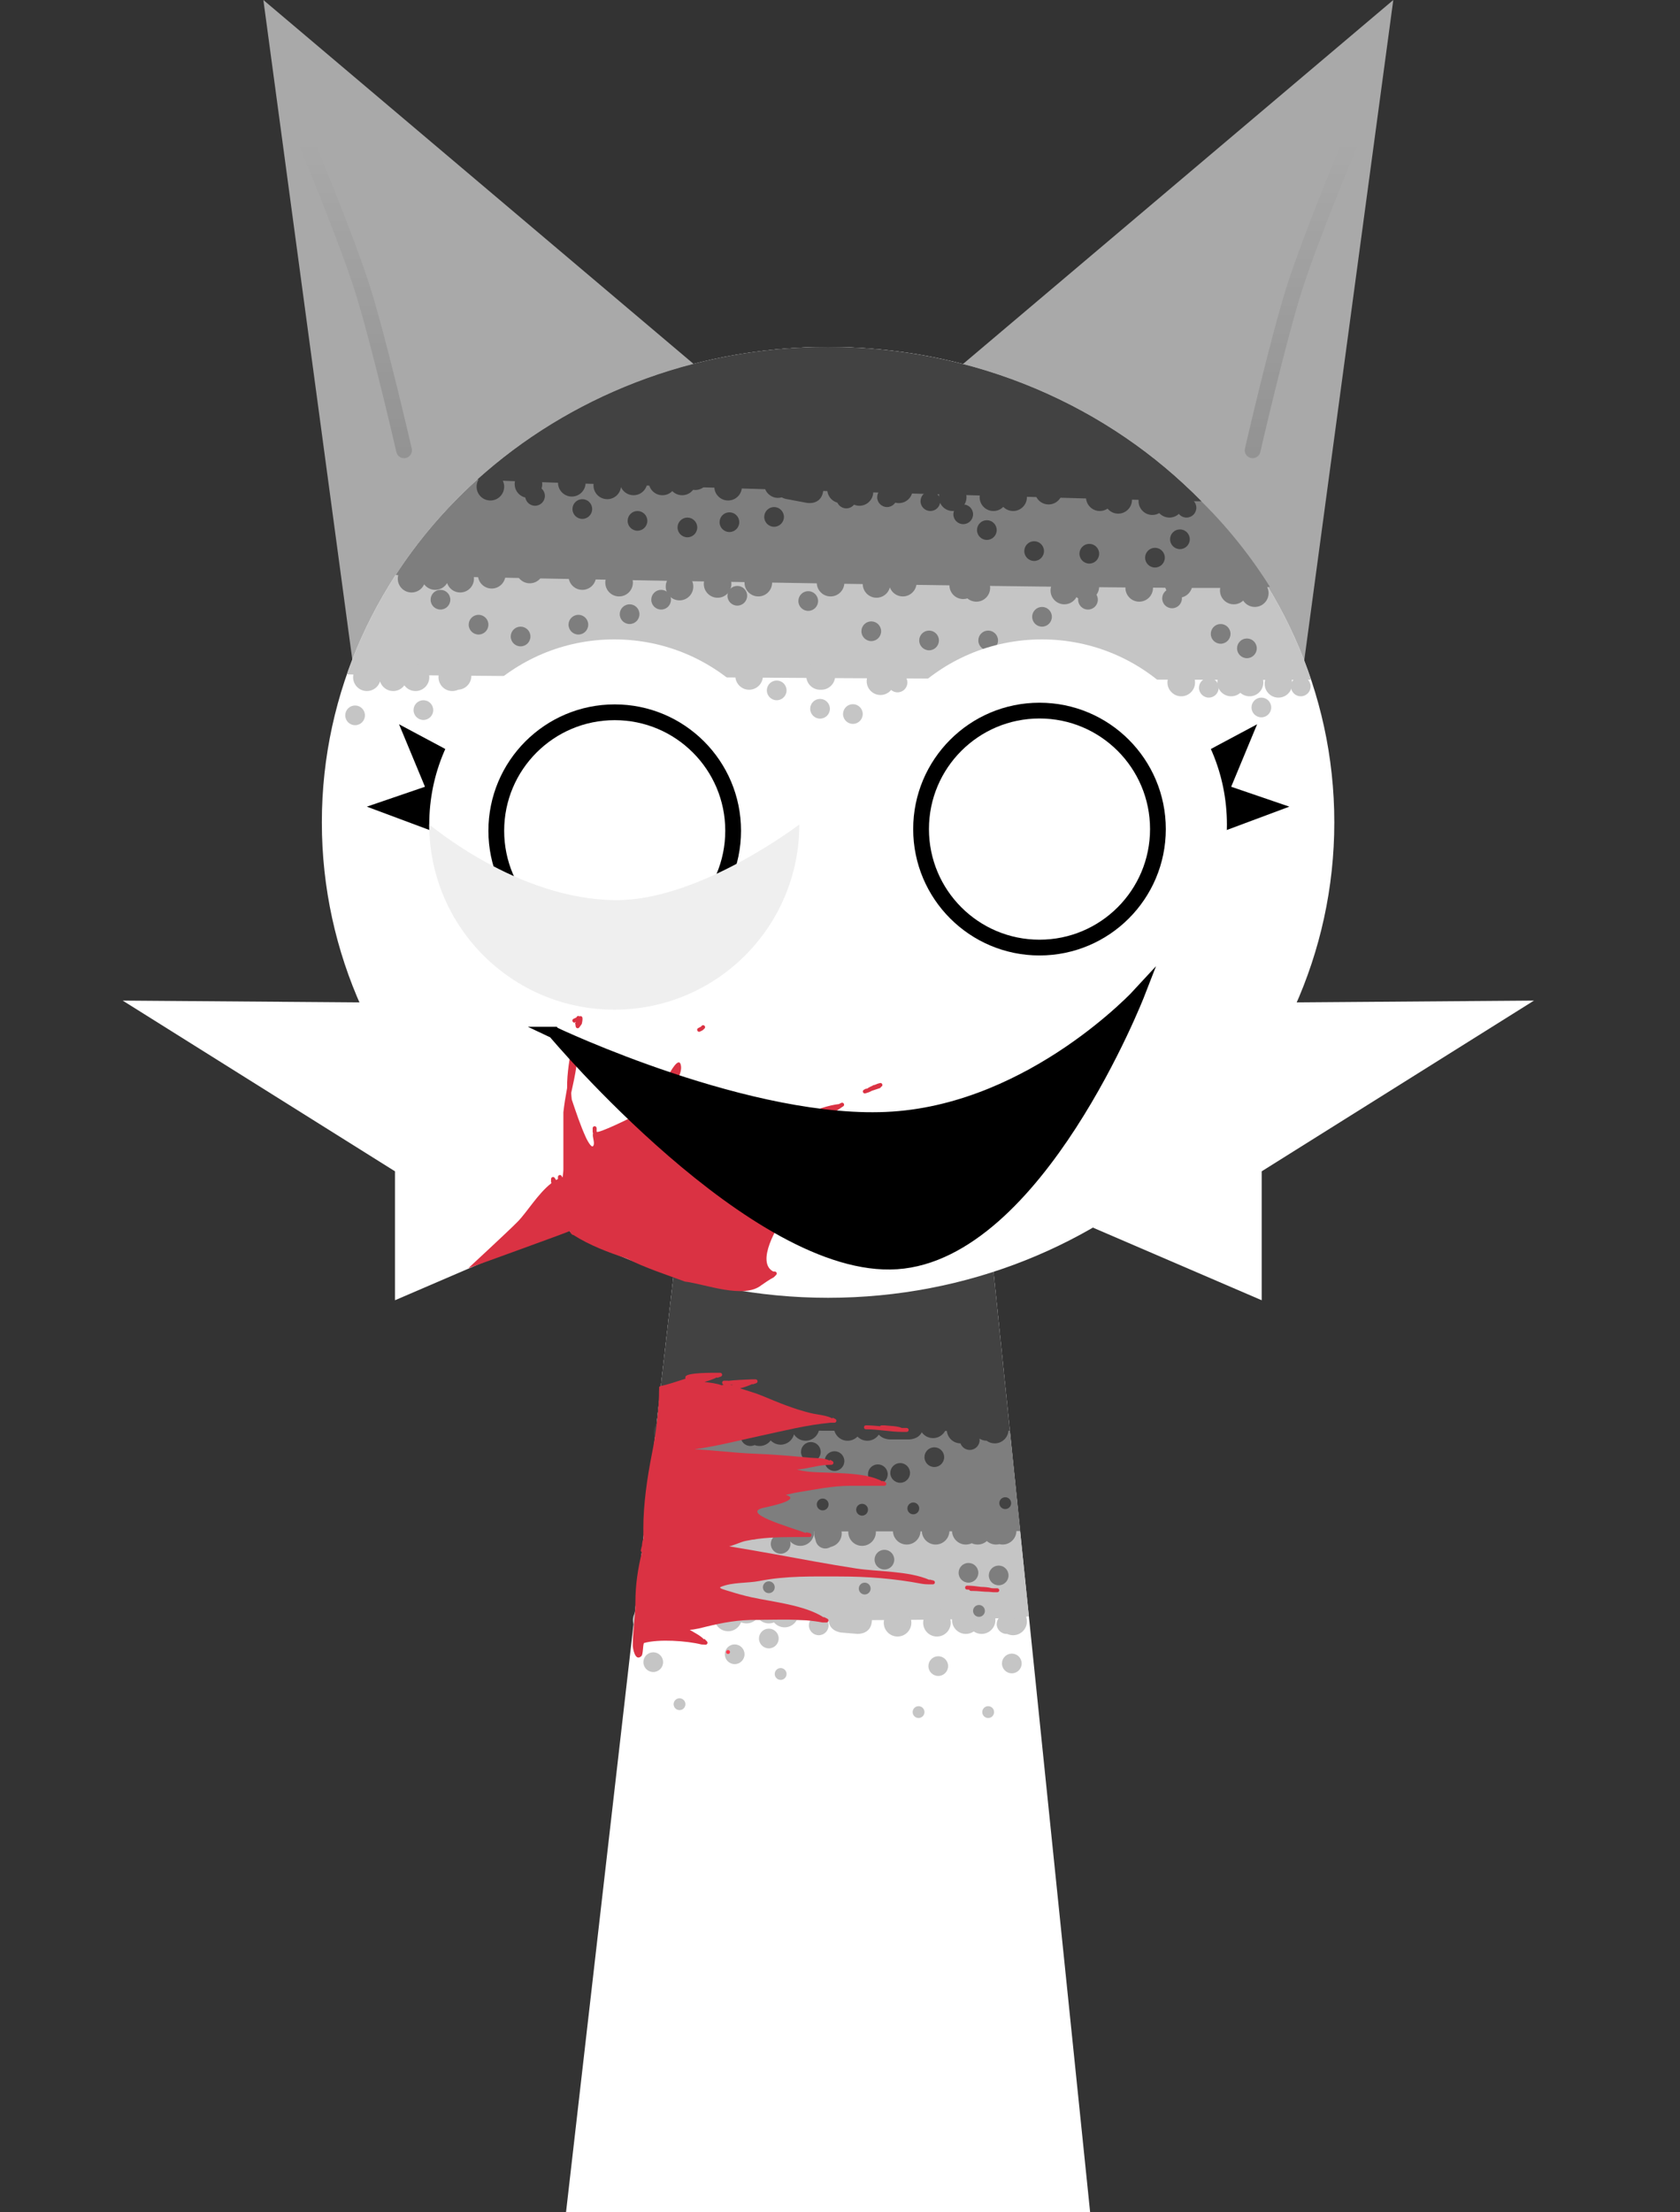 <svg version="1.1" xmlns="http://www.w3.org/2000/svg" xmlns:xlink="http://www.w3.org/1999/xlink" width="213.182" height="280.55" viewBox="0,0,213.182,280.55"><rect x="0" y="0" width="213.182" height="280.55" fill="#333333" stroke="none"/><defs><linearGradient x1="379.693" y1="56.475" x2="379.693" y2="95.633" gradientUnits="userSpaceOnUse" id="color-1"><stop offset="0" stop-color="#000000" stop-opacity="0"/><stop offset="1" stop-color="#000000" stop-opacity="0.129"/></linearGradient><linearGradient x1="259.577" y1="56.475" x2="259.577" y2="95.633" gradientUnits="userSpaceOnUse" id="color-2"><stop offset="0" stop-color="#000000" stop-opacity="0"/><stop offset="1" stop-color="#000000" stop-opacity="0.129"/></linearGradient></defs><g transform="translate(-214.524,-38.522)"><g stroke-miterlimit="10"><g stroke-linecap="butt"><g><path d="M286.352,319.072l15.143,-131.842l37.783,-0.158l13.574,132z" fill="#ffffff" stroke="#000000" stroke-width="0"/><path d="M295.038,243.45c2.312,-20.126 6.457,-56.22 6.457,-56.22l37.783,-0.158c0,0 3.726,36.236 5.801,56.413c0.068,0.661 -50.134,0.768 -50.042,-0.036z" fill="#c5c5c5" stroke="#000000" stroke-width="0"/><path d="M296.284,232.596c2.015,-17.54 5.211,-45.366 5.211,-45.366l37.783,-0.158c0,0 4.663,45.114 4.717,45.637c0.003,0.033 -47.738,0.123 -47.711,-0.113z" fill="#7e7e7e" stroke="#000000" stroke-width="0"/><path d="M297.748,219.854c1.588,-13.823 3.747,-32.623 3.747,-32.623l37.783,-0.158c0,0 1.953,18.988 3.384,32.906c0.007,0.069 -44.927,-0.012 -44.914,-0.124z" fill="#424242" stroke="#000000" stroke-width="0"/><path d="M297.5,220.167c0,-0.967 0.783,-1.75 1.75,-1.75c0.967,0 1.75,0.783 1.75,1.75c0,0.967 -0.783,1.75 -1.75,1.75c-0.967,0 -1.75,-0.783 -1.75,-1.75z" fill="#424242" stroke="none" stroke-width="0.5"/><path d="M306.917,217.75c0.967,0 1.75,0.783 1.75,1.75c0,0.967 -0.783,1.75 -1.75,1.75c-0.302,0 -0.586,-0.076 -0.833,-0.211c-0.248,0.134 -0.532,0.211 -0.833,0.211c-0.967,0 -1.75,-0.783 -1.75,-1.75c0,-0.967 0.783,-1.75 1.75,-1.75c0.302,0 0.586,0.076 0.833,0.211c0.248,-0.134 0.532,-0.211 0.833,-0.211z" fill="#424242" stroke="none" stroke-width="0.5"/><path d="M308.5,220.667c0,-0.531 0.331,-0.984 0.798,-1.166c0.262,-0.636 0.888,-1.084 1.619,-1.084c0.415,0 0.797,0.145 1.097,0.386c0.209,-0.219 0.497,-0.361 0.818,-0.383c0.228,-0.109 0.483,-0.17 0.752,-0.17c0.619,0 1.162,0.321 1.474,0.806c0.197,-0.751 0.88,-1.306 1.693,-1.306c0.967,0 1.75,0.783 1.75,1.75c0,0.967 -0.783,1.75 -1.75,1.75c-0.619,0 -1.162,-0.321 -1.474,-0.806c-0.197,0.751 -0.88,1.306 -1.693,1.306c-0.496,0 -0.944,-0.207 -1.263,-0.538c-0.319,0.428 -0.829,0.705 -1.404,0.705c-0.224,0 -0.438,-0.042 -0.635,-0.119c-0.161,0.076 -0.342,0.119 -0.532,0.119c-0.69,0 -1.25,-0.56 -1.25,-1.25z" fill="#424242" stroke="none" stroke-width="0.5"/><path d="M332.917,217.417c0.967,0 1.75,0.783 1.75,1.75c0,0.967 -0.783,1.75 -1.75,1.75c-0.589,0 -1.111,-0.291 -1.428,-0.738c-0.445,0.905 -1.572,0.905 -1.572,0.905h-2.5c0,0 -0.866,0 -1.379,-0.609c-0.314,0.468 -0.848,0.776 -1.454,0.776c-0.49,0 -0.932,-0.201 -1.25,-0.525c-0.318,0.324 -0.76,0.525 -1.25,0.525c-0.967,0 -1.75,-0.783 -1.75,-1.75c0,-0.967 0.783,-1.75 1.75,-1.75c0.49,0 0.932,0.201 1.25,0.525c0.318,-0.324 0.76,-0.525 1.25,-0.525c0.532,0 1.009,0.238 1.33,0.613c0.482,-0.78 1.503,-0.78 1.503,-0.78h2.5c0,0 0.978,0 1.471,0.731c0.299,-0.535 0.872,-0.897 1.529,-0.897z" fill="#424242" stroke="none" stroke-width="0.5"/><path d="M338.833,221.167c0,0.69 -0.56,1.25 -1.25,1.25c-0.544,0 -1.007,-0.348 -1.179,-0.833c-0.961,-0.007 -1.738,-0.788 -1.738,-1.75c0,-0.967 0.783,-1.75 1.75,-1.75c0.728,0 1.353,0.445 1.616,1.078c0.158,-0.804 0.867,-1.411 1.717,-1.411c0.384,0 0.739,0.124 1.028,0.334c0.954,0.015 1.722,0.793 1.722,1.75c0,0.967 -0.783,1.75 -1.75,1.75c-0.384,0 -0.739,-0.124 -1.028,-0.334c-0.331,-0.005 -0.64,-0.102 -0.902,-0.267c0.009,0.06 0.013,0.122 0.013,0.184z" fill="#424242" stroke="none" stroke-width="0.5"/><path d="M296.667,232.833c0,-0.967 0.783,-1.75 1.75,-1.75c0.967,0 1.75,0.783 1.75,1.75c0,0.967 -0.783,1.75 -1.75,1.75c-0.967,0 -1.75,-0.783 -1.75,-1.75z" fill="#7e7e7e" stroke="none" stroke-width="0.5"/><path d="M300.667,232.167c0,-0.967 0.783,-1.75 1.75,-1.75c0.967,0 1.75,0.783 1.75,1.75c0,0.967 -0.783,1.75 -1.75,1.75c-0.967,0 -1.75,-0.783 -1.75,-1.75z" fill="#7e7e7e" stroke="none" stroke-width="0.5"/><path d="M310.083,230.25c0.967,0 1.75,0.783 1.75,1.75c0,0.967 -0.783,1.75 -1.75,1.75c-0.603,0 -1.135,-0.305 -1.45,-0.77c-0.293,0.557 -0.877,0.937 -1.55,0.937c-0.967,0 -1.75,-0.783 -1.75,-1.75c0,-0.967 0.783,-1.75 1.75,-1.75c0.603,0 1.135,0.305 1.45,0.77c0.293,-0.557 0.877,-0.937 1.55,-0.937z" fill="#7e7e7e" stroke="none" stroke-width="0.5"/><path d="M314.333,232.833c0,-0.967 0.783,-1.75 1.75,-1.75c0.967,0 1.75,0.783 1.75,1.75c0,0.967 -0.783,1.75 -1.75,1.75c-0.967,0 -1.75,-0.783 -1.75,-1.75z" fill="#7e7e7e" stroke="none" stroke-width="0.5"/><path d="M322.167,232.833c0,-0.967 0.783,-1.75 1.75,-1.75c0.967,0 1.75,0.783 1.75,1.75c0,0.967 -0.783,1.75 -1.75,1.75c-0.967,0 -1.75,-0.783 -1.75,-1.75z" fill="#7e7e7e" stroke="none" stroke-width="0.5"/><path d="M327.833,232.667c0,-0.967 0.783,-1.75 1.75,-1.75c0.967,0 1.75,0.783 1.75,1.75c0,0.967 -0.783,1.75 -1.75,1.75c-0.967,0 -1.75,-0.783 -1.75,-1.75z" fill="#7e7e7e" stroke="none" stroke-width="0.5"/><path d="M331.5,232.667c0,-0.967 0.783,-1.75 1.75,-1.75c0.967,0 1.75,0.783 1.75,1.75c0,0.967 -0.783,1.75 -1.75,1.75c-0.967,0 -1.75,-0.783 -1.75,-1.75z" fill="#7e7e7e" stroke="none" stroke-width="0.5"/><path d="M341.75,230.917c0.967,0 1.75,0.783 1.75,1.75c0,0.967 -0.783,1.75 -1.75,1.75c-0.144,0 -0.283,-0.017 -0.417,-0.05c-0.134,0.033 -0.273,0.05 -0.417,0.05c-0.448,0 -0.857,-0.169 -1.167,-0.446c-0.31,0.277 -0.718,0.446 -1.167,0.446c-0.268,0 -0.523,-0.06 -0.75,-0.168c-0.227,0.108 -0.482,0.168 -0.75,0.168c-0.967,0 -1.75,-0.783 -1.75,-1.75c0,-0.967 0.783,-1.75 1.75,-1.75c0.268,0 0.523,0.06 0.75,0.168c0.227,-0.108 0.482,-0.168 0.75,-0.168c0.448,0 0.857,0.169 1.167,0.446c0.31,-0.277 0.718,-0.446 1.167,-0.446c0.144,0 0.283,0.017 0.417,0.05c0.134,-0.033 0.273,-0.05 0.417,-0.05z" fill="#7e7e7e" stroke="none" stroke-width="0.5"/><path d="M317.833,233c0,-0.967 0.783,-1.75 1.75,-1.75c0.967,0 1.75,0.783 1.75,1.75c0,0.967 -0.783,1.75 -1.75,1.75c-0.967,0 -1.75,-0.783 -1.75,-1.75z" fill="#7e7e7e" stroke="none" stroke-width="0.5"/><path d="M294.833,244c0,-0.967 0.783,-1.75 1.75,-1.75c0.967,0 1.75,0.783 1.75,1.75c0,0.967 -0.783,1.75 -1.75,1.75c-0.967,0 -1.75,-0.783 -1.75,-1.75z" fill="#c5c5c5" stroke="none" stroke-width="0.5"/><path d="M341.333,244.167c0,-0.967 0.783,-1.75 1.75,-1.75c0.967,0 1.75,0.783 1.75,1.75c0,0.967 -0.783,1.75 -1.75,1.75c-0.967,0 -1.75,-0.783 -1.75,-1.75z" fill="#c5c5c5" stroke="none" stroke-width="0.5"/><path d="M335.333,244c0,-0.967 0.783,-1.75 1.75,-1.75c0.372,0 0.717,0.116 1,0.314c0.283,-0.198 0.628,-0.314 1,-0.314c0.967,0 1.75,0.783 1.75,1.75c0,0.967 -0.783,1.75 -1.75,1.75c-0.372,0 -0.717,-0.116 -1,-0.314c-0.283,0.198 -0.628,0.314 -1,0.314c-0.967,0 -1.75,-0.783 -1.75,-1.75z" fill="#c5c5c5" stroke="none" stroke-width="0.5"/><path d="M331.667,244.333c0,-0.967 0.783,-1.75 1.75,-1.75c0.967,0 1.75,0.783 1.75,1.75c0,0.967 -0.783,1.75 -1.75,1.75c-0.967,0 -1.75,-0.783 -1.75,-1.75z" fill="#c5c5c5" stroke="none" stroke-width="0.5"/><path d="M326.667,244.333c0,-0.967 0.783,-1.75 1.75,-1.75c0.967,0 1.75,0.783 1.75,1.75c0,0.967 -0.783,1.75 -1.75,1.75c-0.967,0 -1.75,-0.783 -1.75,-1.75z" fill="#c5c5c5" stroke="none" stroke-width="0.5"/><path d="M319.673,243.688c0.145,-1.744 1.889,-1.599 1.889,-1.599l2,0.167c0,0 1.744,0.145 1.599,1.889c-0.145,1.744 -1.889,1.599 -1.889,1.599l-2,-0.167c0,0 -1.744,-0.145 -1.599,-1.889z" fill="#c5c5c5" stroke="none" stroke-width="0.5"/><path d="M306.917,241.917c0.246,0 0.48,0.051 0.692,0.142c0.247,-0.667 0.889,-1.142 1.642,-1.142c0.583,0 1.099,0.285 1.417,0.722c0.318,-0.438 0.834,-0.722 1.417,-0.722c0.539,0 1.022,0.244 1.343,0.628c0.203,-0.082 0.425,-0.128 0.657,-0.128c0.967,0 1.75,0.783 1.75,1.75c0,0.967 -0.783,1.75 -1.75,1.75c-0.539,0 -1.022,-0.244 -1.343,-0.628c-0.203,0.082 -0.425,0.128 -0.657,0.128c-0.583,0 -1.099,-0.285 -1.417,-0.722c-0.318,0.438 -0.834,0.722 -1.417,0.722c-0.246,0 -0.48,-0.051 -0.692,-0.142c-0.247,0.667 -0.889,1.142 -1.642,1.142c-0.798,0 -1.472,-0.535 -1.682,-1.265c-0.308,0.269 -0.71,0.432 -1.151,0.432c-0.302,0 -0.586,-0.076 -0.833,-0.211c-0.248,0.134 -0.532,0.211 -0.833,0.211c-0.216,0 -0.422,-0.039 -0.613,-0.11c-0.292,0.561 -0.878,0.944 -1.554,0.944c-0.967,0 -1.75,-0.783 -1.75,-1.75c0,-0.967 0.783,-1.75 1.75,-1.75c0.216,0 0.422,0.039 0.613,0.11c0.292,-0.561 0.878,-0.944 1.554,-0.944c0.302,0 0.586,0.076 0.833,0.211c0.248,-0.134 0.532,-0.211 0.833,-0.211c0.798,0 1.472,0.535 1.682,1.265c0.308,-0.269 0.71,-0.432 1.151,-0.432z" fill="#c5c5c5" stroke="none" stroke-width="0.5"/><path d="M301.667,224.833c0,-0.69 0.56,-1.25 1.25,-1.25c0.69,0 1.25,0.56 1.25,1.25c0,0.69 -0.56,1.25 -1.25,1.25c-0.69,0 -1.25,-0.56 -1.25,-1.25z" fill="#424242" stroke="none" stroke-width="0.5"/><path d="M316.167,222.667c0,-0.69 0.56,-1.25 1.25,-1.25c0.69,0 1.25,0.56 1.25,1.25c0,0.69 -0.56,1.25 -1.25,1.25c-0.69,0 -1.25,-0.56 -1.25,-1.25z" fill="#424242" stroke="none" stroke-width="0.5"/><path d="M319.167,223.833c0,-0.69 0.56,-1.25 1.25,-1.25c0.69,0 1.25,0.56 1.25,1.25c0,0.69 -0.56,1.25 -1.25,1.25c-0.69,0 -1.25,-0.56 -1.25,-1.25z" fill="#424242" stroke="none" stroke-width="0.5"/><path d="M324.667,225.5c0,-0.69 0.56,-1.25 1.25,-1.25c0.69,0 1.25,0.56 1.25,1.25c0,0.69 -0.56,1.25 -1.25,1.25c-0.69,0 -1.25,-0.56 -1.25,-1.25z" fill="#424242" stroke="none" stroke-width="0.5"/><path d="M327.5,225.333c0,-0.69 0.56,-1.25 1.25,-1.25c0.69,0 1.25,0.56 1.25,1.25c0,0.69 -0.56,1.25 -1.25,1.25c-0.69,0 -1.25,-0.56 -1.25,-1.25z" fill="#424242" stroke="none" stroke-width="0.5"/><path d="M331.833,223.333c0,-0.69 0.56,-1.25 1.25,-1.25c0.69,0 1.25,0.56 1.25,1.25c0,0.69 -0.56,1.25 -1.25,1.25c-0.69,0 -1.25,-0.56 -1.25,-1.25z" fill="#424242" stroke="none" stroke-width="0.5"/><path d="M299.333,238.333c0,-0.69 0.56,-1.25 1.25,-1.25c0.69,0 1.25,0.56 1.25,1.25c0,0.69 -0.56,1.25 -1.25,1.25c-0.69,0 -1.25,-0.56 -1.25,-1.25z" fill="#7e7e7e" stroke="none" stroke-width="0.5"/><path d="M312.333,234.333c0,-0.69 0.56,-1.25 1.25,-1.25c0.69,0 1.25,0.56 1.25,1.25c0,0.69 -0.56,1.25 -1.25,1.25c-0.69,0 -1.25,-0.56 -1.25,-1.25z" fill="#7e7e7e" stroke="none" stroke-width="0.5"/><path d="M318,233.667c0,-0.69 0.56,-1.25 1.25,-1.25c0.69,0 1.25,0.56 1.25,1.25c0,0.69 -0.56,1.25 -1.25,1.25c-0.69,0 -1.25,-0.56 -1.25,-1.25z" fill="#7e7e7e" stroke="none" stroke-width="0.5"/><path d="M325.5,236.333c0,-0.69 0.56,-1.25 1.25,-1.25c0.69,0 1.25,0.56 1.25,1.25c0,0.69 -0.56,1.25 -1.25,1.25c-0.69,0 -1.25,-0.56 -1.25,-1.25z" fill="#7e7e7e" stroke="none" stroke-width="0.5"/><path d="M336.167,238c0,-0.69 0.56,-1.25 1.25,-1.25c0.69,0 1.25,0.56 1.25,1.25c0,0.69 -0.56,1.25 -1.25,1.25c-0.69,0 -1.25,-0.56 -1.25,-1.25z" fill="#7e7e7e" stroke="none" stroke-width="0.5"/><path d="M340,238.333c0,-0.69 0.56,-1.25 1.25,-1.25c0.69,0 1.25,0.56 1.25,1.25c0,0.69 -0.56,1.25 -1.25,1.25c-0.69,0 -1.25,-0.56 -1.25,-1.25z" fill="#7e7e7e" stroke="none" stroke-width="0.5"/><path d="M305.5,236.667c0,-0.69 0.56,-1.25 1.25,-1.25c0.69,0 1.25,0.56 1.25,1.25c0,0.69 -0.56,1.25 -1.25,1.25c-0.69,0 -1.25,-0.56 -1.25,-1.25z" fill="#7e7e7e" stroke="none" stroke-width="0.5"/><path d="M296.167,249.333c0,-0.69 0.56,-1.25 1.25,-1.25c0.69,0 1.25,0.56 1.25,1.25c0,0.69 -0.56,1.25 -1.25,1.25c-0.69,0 -1.25,-0.56 -1.25,-1.25z" fill="#c5c5c5" stroke="none" stroke-width="0.5"/><path d="M306.5,248.333c0,-0.69 0.56,-1.25 1.25,-1.25c0.69,0 1.25,0.56 1.25,1.25c0,0.69 -0.56,1.25 -1.25,1.25c-0.69,0 -1.25,-0.56 -1.25,-1.25z" fill="#c5c5c5" stroke="none" stroke-width="0.5"/><path d="M310.833,246.333c0,-0.69 0.56,-1.25 1.25,-1.25c0.69,0 1.25,0.56 1.25,1.25c0,0.69 -0.56,1.25 -1.25,1.25c-0.69,0 -1.25,-0.56 -1.25,-1.25z" fill="#c5c5c5" stroke="none" stroke-width="0.5"/><path d="M317.167,244.667c0,-0.69 0.56,-1.25 1.25,-1.25c0.69,0 1.25,0.56 1.25,1.25c0,0.69 -0.56,1.25 -1.25,1.25c-0.69,0 -1.25,-0.56 -1.25,-1.25z" fill="#c5c5c5" stroke="none" stroke-width="0.5"/><path d="M332.333,249.833c0,-0.69 0.56,-1.25 1.25,-1.25c0.69,0 1.25,0.56 1.25,1.25c0,0.69 -0.56,1.25 -1.25,1.25c-0.69,0 -1.25,-0.56 -1.25,-1.25z" fill="#c5c5c5" stroke="none" stroke-width="0.5"/><path d="M341.667,249.5c0,-0.69 0.56,-1.25 1.25,-1.25c0.69,0 1.25,0.56 1.25,1.25c0,0.69 -0.56,1.25 -1.25,1.25c-0.69,0 -1.25,-0.56 -1.25,-1.25z" fill="#c5c5c5" stroke="none" stroke-width="0.5"/><path d="M341,244.5c0,-0.69 0.56,-1.25 1.25,-1.25c0.69,0 1.25,0.56 1.25,1.25c0,0.69 -0.56,1.25 -1.25,1.25c-0.69,0 -1.25,-0.56 -1.25,-1.25z" fill="#c5c5c5" stroke="none" stroke-width="0.5"/><path d="M302.5,229.5c0,-0.414 0.336,-0.75 0.75,-0.75c0.414,0 0.75,0.336 0.75,0.75c0,0.414 -0.336,0.75 -0.75,0.75c-0.414,0 -0.75,-0.336 -0.75,-0.75z" fill="#424242" stroke="none" stroke-width="0.5"/><path d="M310.167,226.667c0,-0.414 0.336,-0.75 0.75,-0.75c0.414,0 0.75,0.336 0.75,0.75c0,0.414 -0.336,0.75 -0.75,0.75c-0.414,0 -0.75,-0.336 -0.75,-0.75z" fill="#424242" stroke="none" stroke-width="0.5"/><path d="M318.167,229.333c0,-0.414 0.336,-0.75 0.75,-0.75c0.414,0 0.75,0.336 0.75,0.75c0,0.414 -0.336,0.75 -0.75,0.75c-0.414,0 -0.75,-0.336 -0.75,-0.75z" fill="#424242" stroke="none" stroke-width="0.5"/><path d="M323.167,230c0,-0.414 0.336,-0.75 0.75,-0.75c0.414,0 0.75,0.336 0.75,0.75c0,0.414 -0.336,0.75 -0.75,0.75c-0.414,0 -0.75,-0.336 -0.75,-0.75z" fill="#424242" stroke="none" stroke-width="0.5"/><path d="M329.667,229.833c0,-0.414 0.336,-0.75 0.75,-0.75c0.414,0 0.75,0.336 0.75,0.75c0,0.414 -0.336,0.75 -0.75,0.75c-0.414,0 -0.75,-0.336 -0.75,-0.75z" fill="#424242" stroke="none" stroke-width="0.5"/><path d="M341.333,229.167c0,-0.414 0.336,-0.75 0.75,-0.75c0.414,0 0.75,0.336 0.75,0.75c0,0.414 -0.336,0.75 -0.75,0.75c-0.414,0 -0.75,-0.336 -0.75,-0.75z" fill="#424242" stroke="none" stroke-width="0.5"/><path d="M301,242.167c0,-0.414 0.336,-0.75 0.75,-0.75c0.414,0 0.75,0.336 0.75,0.75c0,0.414 -0.336,0.75 -0.75,0.75c-0.414,0 -0.75,-0.336 -0.75,-0.75z" fill="#7e7e7e" stroke="none" stroke-width="0.5"/><path d="M311.333,239.833c0,-0.414 0.336,-0.75 0.75,-0.75c0.414,0 0.75,0.336 0.75,0.75c0,0.414 -0.336,0.75 -0.75,0.75c-0.414,0 -0.75,-0.336 -0.75,-0.75z" fill="#7e7e7e" stroke="none" stroke-width="0.5"/><path d="M323.5,240c0,-0.414 0.336,-0.75 0.75,-0.75c0.414,0 0.75,0.336 0.75,0.75c0,0.414 -0.336,0.75 -0.75,0.75c-0.414,0 -0.75,-0.336 -0.75,-0.75z" fill="#7e7e7e" stroke="none" stroke-width="0.5"/><path d="M338,242.833c0,-0.414 0.336,-0.75 0.75,-0.75c0.414,0 0.75,0.336 0.75,0.75c0,0.414 -0.336,0.75 -0.75,0.75c-0.414,0 -0.75,-0.336 -0.75,-0.75z" fill="#7e7e7e" stroke="none" stroke-width="0.5"/><path d="M300,254.667c0,-0.414 0.336,-0.75 0.75,-0.75c0.414,0 0.75,0.336 0.75,0.75c0,0.414 -0.336,0.75 -0.75,0.75c-0.414,0 -0.75,-0.336 -0.75,-0.75z" fill="#c5c5c5" stroke="none" stroke-width="0.5"/><path d="M312.833,250.833c0,-0.414 0.336,-0.75 0.75,-0.75c0.414,0 0.75,0.336 0.75,0.75c0,0.414 -0.336,0.75 -0.75,0.75c-0.414,0 -0.75,-0.336 -0.75,-0.75z" fill="#c5c5c5" stroke="none" stroke-width="0.5"/><path d="M330.333,255.667c0,-0.414 0.336,-0.75 0.75,-0.75c0.414,0 0.75,0.336 0.75,0.75c0,0.414 -0.336,0.75 -0.75,0.75c-0.414,0 -0.75,-0.336 -0.75,-0.75z" fill="#c5c5c5" stroke="none" stroke-width="0.5"/><path d="M339.167,255.667c0,-0.414 0.336,-0.75 0.75,-0.75c0.414,0 0.75,0.336 0.75,0.75c0,0.414 -0.336,0.75 -0.75,0.75c-0.414,0 -0.75,-0.336 -0.75,-0.75z" fill="#c5c5c5" stroke="none" stroke-width="0.5"/></g><path d="M296.163,233.661c0.006,-0.252 -0.004,-0.509 -0.004,-0.78c0,0 0,-0.024 0.007,-0.057c-0.005,-0.151 -0.007,-0.299 -0.007,-0.443c0,-3.076 0.482,-6.386 1.073,-9.392c0.509,-2.517 0.937,-5.7 0.927,-8.275c0,0 0,-0.036 0.014,-0.081c-0.004,-0.014 -0.008,-0.028 -0.01,-0.044c-0.041,-0.247 0.205,-0.288 0.205,-0.288l0.014,-0.002c0.804,-0.134 1.948,-0.549 3.131,-0.915c-0.038,-0.088 -0.039,-0.18 0.003,-0.276c0.234,-0.52 3.505,-0.474 4.033,-0.477l0.001,0v-0l0.359,-0c0,0 0,0 0,0c0.138,0 0.25,0.112 0.25,0.25c0,0.112 -0.074,0.208 -0.176,0.239l-0.469,0.156l-0.02,-0.06c-0.472,0.228 -1.009,0.418 -1.581,0.58c0.776,0.102 1.536,0.168 2.238,0.444l0.029,-0.088l0.17,0.057l-0.136,-0.171c-0.035,-0.043 -0.055,-0.098 -0.055,-0.157c0,-0.138 0.112,-0.25 0.25,-0.25h0.5v0.025c0.988,-0.126 1.994,-0.136 2.988,-0.192l0.007,0.002v-0.002l0.5,-0c0,0 0,0 0,0c0.138,0 0.25,0.112 0.25,0.25c0,0.112 -0.074,0.207 -0.176,0.239l-0.468,0.158l-0.019,-0.057c-0.484,0.236 -1.014,0.415 -1.57,0.55c0.971,0.319 1.974,0.588 2.906,0.98c2.011,0.846 3.885,1.616 6.006,2.146c0.9,0.225 1.985,0.261 2.808,0.688l0.047,-0.093l0.328,0.164c0.085,0.04 0.143,0.126 0.143,0.226c0,0.138 -0.112,0.25 -0.25,0.25h-0.491c-3.084,0.286 -5.968,1.033 -8.99,1.68c-2.659,0.57 -5.55,1.318 -8.286,1.691c2.547,0.115 5.089,0.468 7.64,0.559c2.342,0.083 4.66,0.29 6.993,0.507c0.841,0.078 1.799,-0.001 2.53,0.368l0.059,-0.104l0.29,0.165c0.078,0.042 0.131,0.125 0.131,0.22c0,0.136 -0.109,0.247 -0.244,0.25l-0.499,0.013c-1.229,0.033 -2.644,0.511 -3.928,0.597c0.504,0.107 1.01,0.209 1.519,0.262c2.287,0.241 7.145,-0.053 9.346,1.233l0.04,-0.08l0.328,0.164c0.085,0.04 0.143,0.126 0.143,0.226c0,0.138 -0.112,0.25 -0.25,0.25c-1.278,0 -3.056,0 -4.333,0c-2.3,0 -4.562,0.493 -6.832,0.856c-0.353,0.057 -0.845,0.198 -1.334,0.289c1.757,0.544 -0.906,1.231 -2.743,1.623c-3.138,0.664 3.021,2.395 5.292,3.22l0.025,-0.102l0.48,0.12c0.111,0.025 0.194,0.125 0.194,0.244c0,0.138 -0.112,0.25 -0.25,0.25c-0.444,0 -1.389,0 -1.833,0c-2.123,0 -4.191,0.053 -6.28,0.494c-0.597,0.126 -1.372,0.519 -2.076,0.686c1.929,0.313 3.853,0.648 5.777,0.998c3.441,0.625 6.879,1.275 10.336,1.807c2.745,0.422 6.659,0.293 9.306,1.449l0.012,-0.048l0.48,0.12c0.111,0.025 0.194,0.125 0.194,0.244c0,0.138 -0.112,0.25 -0.25,0.25h-0.5c-0.32,-0.001 -0.643,-0.023 -0.958,-0.082c-3.451,-0.657 -6.867,-0.918 -10.376,-0.918c-3.422,0 -6.793,-0.099 -10.164,0.569c-1.521,0.301 -3.508,0.138 -4.932,0.76c-0.363,0.158 0.683,0.414 1.06,0.534c0.932,0.296 1.859,0.554 2.815,0.767c2.656,0.591 6.774,0.979 9.193,2.558l0.026,-0.052l0.442,0.221c0.085,0.04 0.143,0.126 0.143,0.226c0,0.138 -0.112,0.25 -0.25,0.25h-0.5v-0.007l-0.024,0.006c-2.623,-0.512 -5.63,-0.332 -8.309,-0.332c-2.384,0 -4.201,0.319 -6.48,0.877c-0.363,0.089 -1.429,0.377 -2.044,0.385c0.656,0.406 1.289,0.69 1.805,1.209l0.063,-0.062l0.317,0.321c0,0 0,0 0,0c0.045,0.045 0.072,0.107 0.072,0.176c0,0.138 -0.112,0.25 -0.25,0.25c-0.006,0 -0.013,-0 -0.019,-0.001l-0.496,-0.033l0,-0.006l-0.023,0.003c-1.843,-0.464 -5.426,-0.709 -7.282,-0.179c-0.152,0.355 -0.089,1.436 -0.32,1.655c-0.81,0.765 -1.091,-1.017 -1.093,-1.343c-0.012,-1.897 0.333,-3.677 0.333,-5.5c0,-2.175 0.31,-4.236 0.824,-6.327c-0.083,-0.041 -0.14,-0.126 -0.14,-0.225c0,-0.022 0.003,-0.044 0.008,-0.064l0.117,-0.48l0.02,0.005c0.007,-0.306 0.053,-0.592 0.175,-0.962zM307.544,214.175c-0.122,-0.003 -0.24,-0.012 -0.353,-0.027c0.045,0.019 0.09,0.038 0.136,0.057c0.073,-0.01 0.145,-0.02 0.217,-0.03z" fill="#da3243" stroke="none" stroke-width="0.5"/><path d="M324.409,219.798c0,0 -0.25,0 -0.25,-0.25c0,-0.25 0.25,-0.25 0.25,-0.25c0.595,0.001 1.19,0.051 1.785,0.111c0.069,-0.111 0.215,-0.111 0.215,-0.111l0.351,0.001c0.6,0.085 1.577,0.053 2.199,0.332c0.039,0 0.078,0.001 0.117,0.001h0.5c0.138,0 0.25,0.112 0.25,0.25c0,0.138 -0.112,0.25 -0.25,0.25h-0.5c-1.569,-0 -3.12,-0.337 -4.667,-0.333z" fill="#da3243" stroke="none" stroke-width="0.5"/><path d="M337.504,240.135c-0.087,-0.003 -0.174,-0.004 -0.262,-0.004c0,0 -0.25,0 -0.25,-0.25c0,-0.25 0.25,-0.25 0.25,-0.25c0.607,0 1.189,0.077 1.764,0.158c0.467,0.008 0.956,0.043 1.334,0.161c0.08,0.006 0.16,0.011 0.241,0.015h0.495c0.138,0 0.25,0.112 0.25,0.25c0,0.138 -0.112,0.25 -0.25,0.25h-0.5v-0.007l-0.007,0.007c-0.186,-0.012 -0.37,-0.029 -0.553,-0.049c-0.684,0.002 -1.357,-0.117 -2.107,-0.117h-0.167c0,0 -0.188,0 -0.238,-0.162z" fill="#da3243" stroke="none" stroke-width="0.5"/><path d="M306.659,248.048c0,-0.138 0.112,-0.25 0.25,-0.25c0.138,0 0.25,0.112 0.25,0.25c0,0.138 -0.112,0.25 -0.25,0.25c-0.138,0 -0.25,-0.112 -0.25,-0.25z" fill="#ff3b4e" stroke="none" stroke-width="0.5"/></g><g stroke-linecap="round"><path d="M336.158,85.166l55.167,-46.644l-11.402,84.522" fill="#a9a9a9" stroke="#000000" stroke-width="0"/><path d="M373.474,95.633c0,0 3.197,-13.922 5.309,-20.57c2.031,-6.395 7.129,-18.588 7.129,-18.588" fill="none" stroke="url(#color-1)" stroke-width="2"/></g><g stroke-linecap="round"><path d="M259.346,123.044l-11.402,-84.522l55.167,46.644" fill="#a9a9a9" stroke="#000000" stroke-width="0"/><path d="M253.357,56.475c0,0 5.098,12.193 7.129,18.588c2.112,6.648 5.309,20.57 5.309,20.57" fill="none" stroke="url(#color-2)" stroke-width="2"/></g><path d="M214.524,306.613v-267.725h213.182v267.725z" fill="none" stroke="none" stroke-width="0" stroke-linecap="butt"/><g><path d="M255.365,142.822c0,-33.302 28.76,-60.298 64.237,-60.298c35.477,0 64.237,26.996 64.237,60.298c0,33.302 -28.76,60.298 -64.237,60.298c-35.477,0 -64.237,-26.996 -64.237,-60.298z" fill="#ffffff" stroke="#000000" stroke-width="0" stroke-linecap="butt"/><g><path d="M259.116,166.118l6.91,-0.461l23.955,26.489l-7.141,2.764z" fill="#ffffff" stroke="none" stroke-width="0" stroke-linecap="round"/><path d="M286.066,194.219l-21.422,9.214v-16.354l-34.551,-21.652l30.175,0.23" fill="#ffffff" stroke="#000000" stroke-width="0" stroke-linecap="round"/><path d="M356.428,194.91l-7.141,-2.764l23.955,-26.489l6.91,0.461z" fill="#ffffff" stroke="none" stroke-width="0" stroke-linecap="round"/><path d="M379.002,165.657l30.175,-0.23l-34.551,21.652v16.354l-21.422,-9.214" fill="#ffffff" stroke="#000000" stroke-width="0" stroke-linecap="round"/><path d="M258.541,124.043c8.409,-24.107 32.569,-41.52 61.061,-41.52c28.762,0 53.108,17.743 61.295,42.205c0.059,0.175 -122.421,-0.497 -122.356,-0.686z" fill="#c5c5c5" stroke="#000000" stroke-width="0" stroke-linecap="butt"/><path d="M264.738,111.442c11.281,-17.342 31.632,-28.918 54.864,-28.918c23.597,0 44.89,12.61 56.057,30.409c0.465,0.742 -111.057,-1.282 -110.921,-1.491z" fill="#7e7e7e" stroke="#000000" stroke-width="0" stroke-linecap="butt"/><path d="M275.111,99.328c11.544,-10.407 27.221,-16.804 44.491,-16.804c18.755,0 35.633,7.545 47.377,19.578c0.111,0.114 -92.14,-2.529 -91.868,-2.774z" fill="#424242" stroke="#000000" stroke-width="0" stroke-linecap="butt"/><path d="M275,100.25c0,-0.967 0.783,-1.75 1.75,-1.75c0.967,0 1.75,0.783 1.75,1.75c0,0.967 -0.783,1.75 -1.75,1.75c-0.967,0 -1.75,-0.783 -1.75,-1.75z" fill="#424242" stroke="none" stroke-width="0.5" stroke-linecap="butt"/><path d="M279.833,99.917c0,-0.967 0.783,-1.75 1.75,-1.75c0.967,0 1.75,0.783 1.75,1.75c0,0.967 -0.783,1.75 -1.75,1.75c-0.967,0 -1.75,-0.783 -1.75,-1.75z" fill="#424242" stroke="none" stroke-width="0.5" stroke-linecap="butt"/><path d="M285.333,99.75c0,-0.967 0.783,-1.75 1.75,-1.75c0.967,0 1.75,0.783 1.75,1.75c0,0.967 -0.783,1.75 -1.75,1.75c-0.967,0 -1.75,-0.783 -1.75,-1.75z" fill="#424242" stroke="none" stroke-width="0.5" stroke-linecap="butt"/><path d="M302.75,97.167c0.967,0 1.75,0.783 1.75,1.75c0,0.967 -0.783,1.75 -1.75,1.75c-0.094,0 -0.186,-0.007 -0.275,-0.022c-0.32,0.418 -0.824,0.688 -1.391,0.688c-0.49,0 -0.932,-0.201 -1.25,-0.525c-0.318,0.324 -0.76,0.525 -1.25,0.525c-0.967,0 -1.75,-0.783 -1.75,-1.75c0,-0.967 0.783,-1.75 1.75,-1.75c0.49,0 0.932,0.201 1.25,0.525c0.318,-0.324 0.76,-0.525 1.25,-0.525c0.094,0 0.186,0.007 0.275,0.022c0.32,-0.418 0.824,-0.688 1.391,-0.688z" fill="#424242" stroke="none" stroke-width="0.5" stroke-linecap="butt"/><path d="M318.97,100.906c-0.323,1.72 -2.043,1.398 -2.043,1.398l-2.667,-0.5c0,0 -0.25,-0.047 -0.542,-0.2c-0.149,0.041 -0.307,0.064 -0.469,0.064c-0.967,0 -1.75,-0.783 -1.75,-1.75c0,-0.967 0.783,-1.75 1.75,-1.75c0.312,0 0.604,0.081 0.858,0.224c0.429,-0.097 0.798,-0.028 0.798,-0.028l2.667,0.5c0,0 1.72,0.323 1.398,2.043z" fill="#424242" stroke="none" stroke-width="0.5" stroke-linecap="butt"/><path d="M323.583,99.167c0.967,0 1.75,0.783 1.75,1.75c0,0.967 -0.783,1.75 -1.75,1.75c-0.543,0 -1.029,-0.247 -1.35,-0.636c-0.28,0.191 -0.619,0.302 -0.984,0.302c-0.967,0 -1.75,-0.783 -1.75,-1.75c0,-0.967 0.783,-1.75 1.75,-1.75c0.543,0 1.029,0.247 1.35,0.636c0.28,-0.191 0.619,-0.302 0.984,-0.302z" fill="#424242" stroke="none" stroke-width="0.5" stroke-linecap="butt"/><path d="M345.833,100.75c0,-0.967 0.783,-1.75 1.75,-1.75c0.967,0 1.75,0.783 1.75,1.75c0,0.967 -0.783,1.75 -1.75,1.75c-0.967,0 -1.75,-0.783 -1.75,-1.75z" fill="#424242" stroke="none" stroke-width="0.5" stroke-linecap="butt"/><path d="M356.417,100.167c0.967,0 1.75,0.783 1.75,1.75c0,0.967 -0.783,1.75 -1.75,1.75c-0.543,0 -1.029,-0.247 -1.35,-0.636c-0.28,0.191 -0.619,0.302 -0.984,0.302c-0.967,0 -1.75,-0.783 -1.75,-1.75c0,-0.967 0.783,-1.75 1.75,-1.75c0.543,0 1.029,0.247 1.35,0.636c0.28,-0.191 0.619,-0.302 0.984,-0.302z" fill="#424242" stroke="none" stroke-width="0.5" stroke-linecap="butt"/><path d="M362.917,100.667c0.967,0 1.75,0.783 1.75,1.75c0,0.967 -0.783,1.75 -1.75,1.75c-0.511,0 -0.971,-0.219 -1.291,-0.568c-0.258,0.149 -0.557,0.235 -0.876,0.235c-0.967,0 -1.75,-0.783 -1.75,-1.75c0,-0.967 0.783,-1.75 1.75,-1.75c0.511,0 0.971,0.219 1.291,0.568c0.258,-0.149 0.557,-0.235 0.876,-0.235z" fill="#424242" stroke="none" stroke-width="0.5" stroke-linecap="butt"/><path d="M305.167,100.25c0,-0.967 0.783,-1.75 1.75,-1.75c0.967,0 1.75,0.783 1.75,1.75c0,0.967 -0.783,1.75 -1.75,1.75c-0.967,0 -1.75,-0.783 -1.75,-1.75z" fill="#424242" stroke="none" stroke-width="0.5" stroke-linecap="butt"/><path d="M289.833,100.083c0,-0.967 0.783,-1.75 1.75,-1.75c0.711,0 1.323,0.424 1.597,1.033c0.107,-0.864 0.844,-1.533 1.737,-1.533c0.967,0 1.75,0.783 1.75,1.75c0,0.967 -0.783,1.75 -1.75,1.75c-0.711,0 -1.323,-0.424 -1.597,-1.033c-0.107,0.864 -0.844,1.533 -1.737,1.533c-0.967,0 -1.75,-0.783 -1.75,-1.75z" fill="#424242" stroke="none" stroke-width="0.5" stroke-linecap="butt"/><path d="M373.75,112c0.967,0 1.75,0.783 1.75,1.75c0,0.967 -0.783,1.75 -1.75,1.75c-0.618,0 -1.161,-0.32 -1.473,-0.804c-0.313,0.292 -0.733,0.471 -1.194,0.471c-0.967,0 -1.75,-0.783 -1.75,-1.75c0,-0.967 0.783,-1.75 1.75,-1.75c0.618,0 1.161,0.32 1.473,0.804c0.313,-0.292 0.733,-0.471 1.194,-0.471z" fill="#7e7e7e" stroke="none" stroke-width="0.5" stroke-linecap="butt"/><path d="M362.333,112.583c0,-0.967 0.783,-1.75 1.75,-1.75c0.967,0 1.75,0.783 1.75,1.75c0,0.967 -0.783,1.75 -1.75,1.75c-0.967,0 -1.75,-0.783 -1.75,-1.75z" fill="#7e7e7e" stroke="none" stroke-width="0.5" stroke-linecap="butt"/><path d="M357.333,113.083c0,-0.967 0.783,-1.75 1.75,-1.75c0.967,0 1.75,0.783 1.75,1.75c0,0.967 -0.783,1.75 -1.75,1.75c-0.967,0 -1.75,-0.783 -1.75,-1.75z" fill="#7e7e7e" stroke="none" stroke-width="0.5" stroke-linecap="butt"/><path d="M347.833,113.417c0,-0.967 0.783,-1.75 1.75,-1.75c0.43,0 0.825,0.155 1.129,0.413c0.297,-0.544 0.874,-0.913 1.537,-0.913c0.967,0 1.75,0.783 1.75,1.75c0,0.967 -0.783,1.75 -1.75,1.75c-0.43,0 -0.825,-0.155 -1.129,-0.413c-0.297,0.544 -0.874,0.913 -1.537,0.913c-0.967,0 -1.75,-0.783 -1.75,-1.75z" fill="#7e7e7e" stroke="none" stroke-width="0.5" stroke-linecap="butt"/><path d="M335,112.75c0,-0.967 0.783,-1.75 1.75,-1.75c0.432,0 0.828,0.157 1.133,0.416c0.168,-0.054 0.348,-0.083 0.534,-0.083c0.967,0 1.75,0.783 1.75,1.75c0,0.967 -0.783,1.75 -1.75,1.75c-0.432,0 -0.828,-0.157 -1.133,-0.416c-0.168,0.054 -0.348,0.083 -0.534,0.083c-0.967,0 -1.75,-0.783 -1.75,-1.75z" fill="#7e7e7e" stroke="none" stroke-width="0.5" stroke-linecap="butt"/><path d="M324,112.583c0,-0.967 0.783,-1.75 1.75,-1.75c0.751,0 1.392,0.474 1.64,1.139c0.197,-0.751 0.88,-1.305 1.693,-1.305c0.967,0 1.75,0.783 1.75,1.75c0,0.967 -0.783,1.75 -1.75,1.75c-0.751,0 -1.392,-0.474 -1.64,-1.139c-0.197,0.751 -0.88,1.305 -1.693,1.305c-0.967,0 -1.75,-0.783 -1.75,-1.75z" fill="#7e7e7e" stroke="none" stroke-width="0.5" stroke-linecap="butt"/><path d="M318.167,112.417c0,-0.967 0.783,-1.75 1.75,-1.75c0.967,0 1.75,0.783 1.75,1.75c0,0.967 -0.783,1.75 -1.75,1.75c-0.967,0 -1.75,-0.783 -1.75,-1.75z" fill="#7e7e7e" stroke="none" stroke-width="0.5" stroke-linecap="butt"/><path d="M309,112.417c0,-0.967 0.783,-1.75 1.75,-1.75c0.967,0 1.75,0.783 1.75,1.75c0,0.967 -0.783,1.75 -1.75,1.75c-0.967,0 -1.75,-0.783 -1.75,-1.75z" fill="#7e7e7e" stroke="none" stroke-width="0.5" stroke-linecap="butt"/><path d="M303.833,112.583c0,-0.967 0.783,-1.75 1.75,-1.75c0.967,0 1.75,0.783 1.75,1.75c0,0.967 -0.783,1.75 -1.75,1.75c-0.967,0 -1.75,-0.783 -1.75,-1.75z" fill="#7e7e7e" stroke="none" stroke-width="0.5" stroke-linecap="butt"/><path d="M299,112.917c0,-0.967 0.783,-1.75 1.75,-1.75c0.967,0 1.75,0.783 1.75,1.75c0,0.967 -0.783,1.75 -1.75,1.75c-0.967,0 -1.75,-0.783 -1.75,-1.75z" fill="#7e7e7e" stroke="none" stroke-width="0.5" stroke-linecap="butt"/><path d="M291.333,112.417c0,-0.967 0.783,-1.75 1.75,-1.75c0.967,0 1.75,0.783 1.75,1.75c0,0.967 -0.783,1.75 -1.75,1.75c-0.967,0 -1.75,-0.783 -1.75,-1.75z" fill="#7e7e7e" stroke="none" stroke-width="0.5" stroke-linecap="butt"/><path d="M286.667,111.583c0,-0.967 0.783,-1.75 1.75,-1.75c0.967,0 1.75,0.783 1.75,1.75c0,0.967 -0.783,1.75 -1.75,1.75c-0.967,0 -1.75,-0.783 -1.75,-1.75z" fill="#7e7e7e" stroke="none" stroke-width="0.5" stroke-linecap="butt"/><path d="M280,110.75c0,-0.967 0.783,-1.75 1.75,-1.75c0.967,0 1.75,0.783 1.75,1.75c0,0.967 -0.783,1.75 -1.75,1.75c-0.967,0 -1.75,-0.783 -1.75,-1.75z" fill="#7e7e7e" stroke="none" stroke-width="0.5" stroke-linecap="butt"/><path d="M275.167,111.417c0,-0.967 0.783,-1.75 1.75,-1.75c0.967,0 1.75,0.783 1.75,1.75c0,0.967 -0.783,1.75 -1.75,1.75c-0.967,0 -1.75,-0.783 -1.75,-1.75z" fill="#7e7e7e" stroke="none" stroke-width="0.5" stroke-linecap="butt"/><path d="M269.75,109.833c0.772,0 1.427,0.5 1.66,1.193c0.305,-0.515 0.866,-0.86 1.507,-0.86c0.967,0 1.75,0.783 1.75,1.75c0,0.967 -0.783,1.75 -1.75,1.75c-0.772,0 -1.427,-0.5 -1.66,-1.193c-0.028,0.047 -0.058,0.093 -0.09,0.138c-0.318,0.438 -0.834,0.722 -1.417,0.722c-0.574,0 -1.083,-0.276 -1.402,-0.702c-0.273,0.61 -0.886,1.036 -1.598,1.036c-0.967,0 -1.75,-0.783 -1.75,-1.75c0,-0.967 0.783,-1.75 1.75,-1.75c0.574,0 1.083,0.276 1.402,0.702c0.273,-0.61 0.886,-1.036 1.598,-1.036z" fill="#7e7e7e" stroke="none" stroke-width="0.5" stroke-linecap="butt"/><path d="M267.25,122.667c0.967,0 1.75,0.783 1.75,1.75c0,0.967 -0.783,1.75 -1.75,1.75c-0.583,0 -1.099,-0.285 -1.417,-0.722c-0.318,0.438 -0.834,0.722 -1.417,0.722c-0.78,0 -1.441,-0.51 -1.667,-1.215c-0.226,0.705 -0.887,1.215 -1.667,1.215c-0.967,0 -1.75,-0.783 -1.75,-1.75c0,-0.967 0.783,-1.75 1.75,-1.75c0.78,0 1.441,0.51 1.667,1.215c0.226,-0.705 0.887,-1.215 1.667,-1.215c0.583,0 1.099,0.285 1.417,0.722c0.318,-0.438 0.834,-0.722 1.417,-0.722z" fill="#c5c5c5" stroke="none" stroke-width="0.5" stroke-linecap="butt"/><path d="M272.583,122.5c0.967,0 1.75,0.783 1.75,1.75c0,0.938 -0.739,1.704 -1.666,1.748c-0.227,0.108 -0.482,0.169 -0.75,0.169c-0.967,0 -1.75,-0.783 -1.75,-1.75c0,-0.938 0.739,-1.704 1.666,-1.748c0.227,-0.108 0.482,-0.169 0.75,-0.169z" fill="#c5c5c5" stroke="none" stroke-width="0.5" stroke-linecap="butt"/><path d="M307.833,124.25c0,-0.967 0.783,-1.75 1.75,-1.75c0.967,0 1.75,0.783 1.75,1.75c0,0.967 -0.783,1.75 -1.75,1.75c-0.967,0 -1.75,-0.783 -1.75,-1.75z" fill="#c5c5c5" stroke="none" stroke-width="0.5" stroke-linecap="butt"/><path d="M318.75,122.5c0.967,0 1.75,0.783 1.75,1.75c0,0.967 -0.783,1.75 -1.75,1.75c-0.028,0 -0.056,-0.001 -0.083,-0.002c-0.028,0.001 -0.055,0.002 -0.083,0.002c-0.967,0 -1.75,-0.783 -1.75,-1.75c0,-0.967 0.783,-1.75 1.75,-1.75c0.028,0 0.056,0.001 0.083,0.002c0.028,-0.001 0.055,-0.002 0.083,-0.002z" fill="#c5c5c5" stroke="none" stroke-width="0.5" stroke-linecap="butt"/><path d="M324.5,124.917c0,-0.967 0.783,-1.75 1.75,-1.75c0.967,0 1.75,0.783 1.75,1.75c0,0.967 -0.783,1.75 -1.75,1.75c-0.967,0 -1.75,-0.783 -1.75,-1.75z" fill="#c5c5c5" stroke="none" stroke-width="0.5" stroke-linecap="butt"/><path d="M362.667,125.083c0,-0.967 0.783,-1.75 1.75,-1.75c0.967,0 1.75,0.783 1.75,1.75c0,0.967 -0.783,1.75 -1.75,1.75c-0.967,0 -1.75,-0.783 -1.75,-1.75z" fill="#c5c5c5" stroke="none" stroke-width="0.5" stroke-linecap="butt"/><path d="M370.75,126.833c-0.967,0 -1.75,-0.783 -1.75,-1.75c0,-0.967 0.783,-1.75 1.75,-1.75c0.448,0 0.857,0.169 1.167,0.446c0.31,-0.277 0.718,-0.446 1.167,-0.446c0.967,0 1.75,0.783 1.75,1.75c0,0.967 -0.783,1.75 -1.75,1.75c-0.448,0 -0.857,-0.169 -1.167,-0.446c-0.31,0.277 -0.718,0.446 -1.167,0.446z" fill="#c5c5c5" stroke="none" stroke-width="0.5" stroke-linecap="butt"/><path d="M375,125.25c0,-0.967 0.783,-1.75 1.75,-1.75c0.967,0 1.75,0.783 1.75,1.75c0,0.967 -0.783,1.75 -1.75,1.75c-0.967,0 -1.75,-0.783 -1.75,-1.75z" fill="#c5c5c5" stroke="none" stroke-width="0.5" stroke-linecap="butt"/><path d="M326.833,100.583c0,-0.967 0.783,-1.75 1.75,-1.75c0.967,0 1.75,0.783 1.75,1.75c0,0.967 -0.783,1.75 -1.75,1.75c-0.967,0 -1.75,-0.783 -1.75,-1.75z" fill="#424242" stroke="none" stroke-width="0.5" stroke-linecap="butt"/><path d="M333.667,101.583c0,-0.967 0.783,-1.75 1.75,-1.75c0.967,0 1.75,0.783 1.75,1.75c0,0.967 -0.783,1.75 -1.75,1.75c-0.967,0 -1.75,-0.783 -1.75,-1.75z" fill="#424242" stroke="none" stroke-width="0.5" stroke-linecap="butt"/><path d="M343.083,99.833c0.967,0 1.75,0.783 1.75,1.75c0,0.967 -0.783,1.75 -1.75,1.75c-0.49,0 -0.932,-0.201 -1.25,-0.525c-0.318,0.324 -0.76,0.525 -1.25,0.525c-0.967,0 -1.75,-0.783 -1.75,-1.75c0,-0.967 0.783,-1.75 1.75,-1.75c0.49,0 0.932,0.201 1.25,0.525c0.318,-0.324 0.76,-0.525 1.25,-0.525z" fill="#424242" stroke="none" stroke-width="0.5" stroke-linecap="butt"/><path d="M281.167,101.417c0,-0.69 0.56,-1.25 1.25,-1.25c0.69,0 1.25,0.56 1.25,1.25c0,0.69 -0.56,1.25 -1.25,1.25c-0.69,0 -1.25,-0.56 -1.25,-1.25z" fill="#424242" stroke="none" stroke-width="0.5" stroke-linecap="butt"/><path d="M287.167,103.083c0,-0.69 0.56,-1.25 1.25,-1.25c0.69,0 1.25,0.56 1.25,1.25c0,0.69 -0.56,1.25 -1.25,1.25c-0.69,0 -1.25,-0.56 -1.25,-1.25z" fill="#424242" stroke="none" stroke-width="0.5" stroke-linecap="butt"/><path d="M294.167,104.583c0,-0.69 0.56,-1.25 1.25,-1.25c0.69,0 1.25,0.56 1.25,1.25c0,0.69 -0.56,1.25 -1.25,1.25c-0.69,0 -1.25,-0.56 -1.25,-1.25z" fill="#424242" stroke="none" stroke-width="0.5" stroke-linecap="butt"/><path d="M300.5,105.417c0,-0.69 0.56,-1.25 1.25,-1.25c0.69,0 1.25,0.56 1.25,1.25c0,0.69 -0.56,1.25 -1.25,1.25c-0.69,0 -1.25,-0.56 -1.25,-1.25z" fill="#424242" stroke="none" stroke-width="0.5" stroke-linecap="butt"/><path d="M305.833,104.75c0,-0.69 0.56,-1.25 1.25,-1.25c0.69,0 1.25,0.56 1.25,1.25c0,0.69 -0.56,1.25 -1.25,1.25c-0.69,0 -1.25,-0.56 -1.25,-1.25z" fill="#424242" stroke="none" stroke-width="0.5" stroke-linecap="butt"/><path d="M311.5,104.083c0,-0.69 0.56,-1.25 1.25,-1.25c0.69,0 1.25,0.56 1.25,1.25c0,0.69 -0.56,1.25 -1.25,1.25c-0.69,0 -1.25,-0.56 -1.25,-1.25z" fill="#424242" stroke="none" stroke-width="0.5" stroke-linecap="butt"/><path d="M320.667,101.75c0,-0.69 0.56,-1.25 1.25,-1.25c0.69,0 1.25,0.56 1.25,1.25c0,0.69 -0.56,1.25 -1.25,1.25c-0.69,0 -1.25,-0.56 -1.25,-1.25z" fill="#424242" stroke="none" stroke-width="0.5" stroke-linecap="butt"/><path d="M325.833,101.583c0,-0.69 0.56,-1.25 1.25,-1.25c0.69,0 1.25,0.56 1.25,1.25c0,0.69 -0.56,1.25 -1.25,1.25c-0.69,0 -1.25,-0.56 -1.25,-1.25z" fill="#424242" stroke="none" stroke-width="0.5" stroke-linecap="butt"/><path d="M331.333,102.083c0,-0.69 0.56,-1.25 1.25,-1.25c0.69,0 1.25,0.56 1.25,1.25c0,0.69 -0.56,1.25 -1.25,1.25c-0.69,0 -1.25,-0.56 -1.25,-1.25z" fill="#424242" stroke="none" stroke-width="0.5" stroke-linecap="butt"/><path d="M335.5,103.75c0,-0.69 0.56,-1.25 1.25,-1.25c0.69,0 1.25,0.56 1.25,1.25c0,0.69 -0.56,1.25 -1.25,1.25c-0.69,0 -1.25,-0.56 -1.25,-1.25z" fill="#424242" stroke="none" stroke-width="0.5" stroke-linecap="butt"/><path d="M338.5,105.75c0,-0.69 0.56,-1.25 1.25,-1.25c0.69,0 1.25,0.56 1.25,1.25c0,0.69 -0.56,1.25 -1.25,1.25c-0.69,0 -1.25,-0.56 -1.25,-1.25z" fill="#424242" stroke="none" stroke-width="0.5" stroke-linecap="butt"/><path d="M344.5,108.417c0,-0.69 0.56,-1.25 1.25,-1.25c0.69,0 1.25,0.56 1.25,1.25c0,0.69 -0.56,1.25 -1.25,1.25c-0.69,0 -1.25,-0.56 -1.25,-1.25z" fill="#424242" stroke="none" stroke-width="0.5" stroke-linecap="butt"/><path d="M351.5,108.75c0,-0.69 0.56,-1.25 1.25,-1.25c0.69,0 1.25,0.56 1.25,1.25c0,0.69 -0.56,1.25 -1.25,1.25c-0.69,0 -1.25,-0.56 -1.25,-1.25z" fill="#424242" stroke="none" stroke-width="0.5" stroke-linecap="butt"/><path d="M338.667,119.75c0,-0.69 0.56,-1.25 1.25,-1.25c0.69,0 1.25,0.56 1.25,1.25c0,0.69 -0.56,1.25 -1.25,1.25c-0.69,0 -1.25,-0.56 -1.25,-1.25z" fill="#7e7e7e" stroke="none" stroke-width="0.5" stroke-linecap="butt"/><path d="M359.833,109.25c0,-0.69 0.56,-1.25 1.25,-1.25c0.69,0 1.25,0.56 1.25,1.25c0,0.69 -0.56,1.25 -1.25,1.25c-0.69,0 -1.25,-0.56 -1.25,-1.25z" fill="#424242" stroke="none" stroke-width="0.5" stroke-linecap="butt"/><path d="M363,106.917c0,-0.69 0.56,-1.25 1.25,-1.25c0.69,0 1.25,0.56 1.25,1.25c0,0.69 -0.56,1.25 -1.25,1.25c-0.69,0 -1.25,-0.56 -1.25,-1.25z" fill="#424242" stroke="none" stroke-width="0.5" stroke-linecap="butt"/><path d="M363.833,102.917c0,-0.69 0.56,-1.25 1.25,-1.25c0.69,0 1.25,0.56 1.25,1.25c0,0.69 -0.56,1.25 -1.25,1.25c-0.69,0 -1.25,-0.56 -1.25,-1.25z" fill="#424242" stroke="none" stroke-width="0.5" stroke-linecap="butt"/><path d="M269.167,114.583c0,-0.69 0.56,-1.25 1.25,-1.25c0.69,0 1.25,0.56 1.25,1.25c0,0.69 -0.56,1.25 -1.25,1.25c-0.69,0 -1.25,-0.56 -1.25,-1.25z" fill="#7e7e7e" stroke="none" stroke-width="0.5" stroke-linecap="butt"/><path d="M274,117.75c0,-0.69 0.56,-1.25 1.25,-1.25c0.69,0 1.25,0.56 1.25,1.25c0,0.69 -0.56,1.25 -1.25,1.25c-0.69,0 -1.25,-0.56 -1.25,-1.25z" fill="#7e7e7e" stroke="none" stroke-width="0.5" stroke-linecap="butt"/><path d="M279.333,119.25c0,-0.69 0.56,-1.25 1.25,-1.25c0.69,0 1.25,0.56 1.25,1.25c0,0.69 -0.56,1.25 -1.25,1.25c-0.69,0 -1.25,-0.56 -1.25,-1.25z" fill="#7e7e7e" stroke="none" stroke-width="0.5" stroke-linecap="butt"/><path d="M286.667,117.75c0,-0.69 0.56,-1.25 1.25,-1.25c0.69,0 1.25,0.56 1.25,1.25c0,0.69 -0.56,1.25 -1.25,1.25c-0.69,0 -1.25,-0.56 -1.25,-1.25z" fill="#7e7e7e" stroke="none" stroke-width="0.5" stroke-linecap="butt"/><path d="M293.167,116.417c0,-0.69 0.56,-1.25 1.25,-1.25c0.69,0 1.25,0.56 1.25,1.25c0,0.69 -0.56,1.25 -1.25,1.25c-0.69,0 -1.25,-0.56 -1.25,-1.25z" fill="#7e7e7e" stroke="none" stroke-width="0.5" stroke-linecap="butt"/><path d="M297.167,114.583c0,-0.69 0.56,-1.25 1.25,-1.25c0.69,0 1.25,0.56 1.25,1.25c0,0.69 -0.56,1.25 -1.25,1.25c-0.69,0 -1.25,-0.56 -1.25,-1.25z" fill="#7e7e7e" stroke="none" stroke-width="0.5" stroke-linecap="butt"/><path d="M306.833,114.083c0,-0.69 0.56,-1.25 1.25,-1.25c0.69,0 1.25,0.56 1.25,1.25c0,0.69 -0.56,1.25 -1.25,1.25c-0.69,0 -1.25,-0.56 -1.25,-1.25z" fill="#7e7e7e" stroke="none" stroke-width="0.5" stroke-linecap="butt"/><path d="M315.833,114.75c0,-0.69 0.56,-1.25 1.25,-1.25c0.69,0 1.25,0.56 1.25,1.25c0,0.69 -0.56,1.25 -1.25,1.25c-0.69,0 -1.25,-0.56 -1.25,-1.25z" fill="#7e7e7e" stroke="none" stroke-width="0.5" stroke-linecap="butt"/><path d="M323.833,118.583c0,-0.69 0.56,-1.25 1.25,-1.25c0.69,0 1.25,0.56 1.25,1.25c0,0.69 -0.56,1.25 -1.25,1.25c-0.69,0 -1.25,-0.56 -1.25,-1.25z" fill="#7e7e7e" stroke="none" stroke-width="0.5" stroke-linecap="butt"/><path d="M331.167,119.75c0,-0.69 0.56,-1.25 1.25,-1.25c0.69,0 1.25,0.56 1.25,1.25c0,0.69 -0.56,1.25 -1.25,1.25c-0.69,0 -1.25,-0.56 -1.25,-1.25z" fill="#7e7e7e" stroke="none" stroke-width="0.5" stroke-linecap="butt"/><path d="M345.5,116.75c0,-0.69 0.56,-1.25 1.25,-1.25c0.69,0 1.25,0.56 1.25,1.25c0,0.69 -0.56,1.25 -1.25,1.25c-0.69,0 -1.25,-0.56 -1.25,-1.25z" fill="#7e7e7e" stroke="none" stroke-width="0.5" stroke-linecap="butt"/><path d="M351.333,114.583c0,-0.69 0.56,-1.25 1.25,-1.25c0.69,0 1.25,0.56 1.25,1.25c0,0.69 -0.56,1.25 -1.25,1.25c-0.69,0 -1.25,-0.56 -1.25,-1.25z" fill="#7e7e7e" stroke="none" stroke-width="0.5" stroke-linecap="butt"/><path d="M362,114.417c0,-0.69 0.56,-1.25 1.25,-1.25c0.69,0 1.25,0.56 1.25,1.25c0,0.69 -0.56,1.25 -1.25,1.25c-0.69,0 -1.25,-0.56 -1.25,-1.25z" fill="#7e7e7e" stroke="none" stroke-width="0.5" stroke-linecap="butt"/><path d="M368.167,118.917c0,-0.69 0.56,-1.25 1.25,-1.25c0.69,0 1.25,0.56 1.25,1.25c0,0.69 -0.56,1.25 -1.25,1.25c-0.69,0 -1.25,-0.56 -1.25,-1.25z" fill="#7e7e7e" stroke="none" stroke-width="0.5" stroke-linecap="butt"/><path d="M371.5,120.75c0,-0.69 0.56,-1.25 1.25,-1.25c0.69,0 1.25,0.56 1.25,1.25c0,0.69 -0.56,1.25 -1.25,1.25c-0.69,0 -1.25,-0.56 -1.25,-1.25z" fill="#7e7e7e" stroke="none" stroke-width="0.5" stroke-linecap="butt"/><path d="M258.333,129.25c0,-0.69 0.56,-1.25 1.25,-1.25c0.69,0 1.25,0.56 1.25,1.25c0,0.69 -0.56,1.25 -1.25,1.25c-0.69,0 -1.25,-0.56 -1.25,-1.25z" fill="#c5c5c5" stroke="none" stroke-width="0.5" stroke-linecap="butt"/><path d="M267,128.583c0,-0.69 0.56,-1.25 1.25,-1.25c0.69,0 1.25,0.56 1.25,1.25c0,0.69 -0.56,1.25 -1.25,1.25c-0.69,0 -1.25,-0.56 -1.25,-1.25z" fill="#c5c5c5" stroke="none" stroke-width="0.5" stroke-linecap="butt"/><path d="M311.833,126.083c0,-0.69 0.56,-1.25 1.25,-1.25c0.69,0 1.25,0.56 1.25,1.25c0,0.69 -0.56,1.25 -1.25,1.25c-0.69,0 -1.25,-0.56 -1.25,-1.25z" fill="#c5c5c5" stroke="none" stroke-width="0.5" stroke-linecap="butt"/><path d="M317.333,128.417c0,-0.69 0.56,-1.25 1.25,-1.25c0.69,0 1.25,0.56 1.25,1.25c0,0.69 -0.56,1.25 -1.25,1.25c-0.69,0 -1.25,-0.56 -1.25,-1.25z" fill="#c5c5c5" stroke="none" stroke-width="0.5" stroke-linecap="butt"/><path d="M321.5,129.083c0,-0.69 0.56,-1.25 1.25,-1.25c0.69,0 1.25,0.56 1.25,1.25c0,0.69 -0.56,1.25 -1.25,1.25c-0.69,0 -1.25,-0.56 -1.25,-1.25z" fill="#c5c5c5" stroke="none" stroke-width="0.5" stroke-linecap="butt"/><path d="M327.167,125.083c0,-0.69 0.56,-1.25 1.25,-1.25c0.69,0 1.25,0.56 1.25,1.25c0,0.69 -0.56,1.25 -1.25,1.25c-0.69,0 -1.25,-0.56 -1.25,-1.25z" fill="#c5c5c5" stroke="none" stroke-width="0.5" stroke-linecap="butt"/><path d="M366.667,125.75c0,-0.69 0.56,-1.25 1.25,-1.25c0.69,0 1.25,0.56 1.25,1.25c0,0.69 -0.56,1.25 -1.25,1.25c-0.69,0 -1.25,-0.56 -1.25,-1.25z" fill="#c5c5c5" stroke="none" stroke-width="0.5" stroke-linecap="butt"/><path d="M373.333,128.25c0,-0.69 0.56,-1.25 1.25,-1.25c0.69,0 1.25,0.56 1.25,1.25c0,0.69 -0.56,1.25 -1.25,1.25c-0.69,0 -1.25,-0.56 -1.25,-1.25z" fill="#c5c5c5" stroke="none" stroke-width="0.5" stroke-linecap="butt"/><path d="M378.333,125.583c0,-0.69 0.56,-1.25 1.25,-1.25c0.69,0 1.25,0.56 1.25,1.25c0,0.69 -0.56,1.25 -1.25,1.25c-0.69,0 -1.25,-0.56 -1.25,-1.25z" fill="#c5c5c5" stroke="none" stroke-width="0.5" stroke-linecap="butt"/></g><g fill="#da3243" stroke="none" stroke-width="0.5" stroke-linecap="butt"><path d="M273.968,199.357c-0.019,-0.009 4.893,-4.512 6.264,-5.91c1.158,-1.18 2.568,-3.553 4.238,-4.846c0.006,-0.047 0.012,-0.094 0.019,-0.141l-0.046,-0.001l0.008,-0.415c0.002,-0.136 0.113,-0.246 0.25,-0.246c0.088,0 0.166,0.046 0.21,0.115l0.179,0.269c0.077,-0.044 0.155,-0.086 0.233,-0.125v-0.259c0,-0.138 0.112,-0.25 0.25,-0.25c0.1,0 0.186,0.058 0.226,0.143l0.073,0.146c0.014,-0.004 0.029,-0.009 0.044,-0.013c0.05,-0.378 0.098,-0.742 0.098,-1.002c0,-2.409 -0.001,-4.819 0,-7.228c0.113,-1.032 0.284,-2.054 0.471,-3.072c-0.022,-1.941 0.341,-3.761 0.625,-5.748l0.049,-0.342c0.016,-0.123 0.121,-0.218 0.248,-0.218c0.088,0 0.166,0.046 0.21,0.115l0.275,0.413l-0.203,0.135c0.385,1.41 -0.205,4.111 -0.685,6.266c0.016,0.276 0.04,0.554 0.075,0.837c0.55,1.629 1.088,3.27 1.804,4.834c0.018,0.04 0.674,1.419 0.919,1.045c0.259,-0.397 -0.147,-1.068 -0.032,-1.614c-0.017,-0.041 -0.028,-0.087 -0.035,-0.137h-0.006v-0.5c0,-0.138 0.112,-0.25 0.25,-0.25c0.138,0 0.25,0.112 0.25,0.25v0.435c0.025,0.383 4.725,-1.912 5.637,-2.449c0.951,-0.56 1.696,-1.329 2.352,-2.184c0.407,-0.996 0.83,-1.877 1.115,-2.473c0.155,-0.324 1.412,-2.667 1.61,-1.19c0.15,1.121 -1.087,2.835 -2.408,4.215c-0.95,2.411 -1.716,5.359 -0.071,6.181c0.646,0.323 1.815,1.272 2.49,1.36c0.125,0.016 1.201,-0.867 1.387,-0.988c1.184,-0.772 2.21,-1.849 3.412,-2.592l-0.03,-0.036l0.379,-0.324c0.044,-0.038 0.101,-0.061 0.164,-0.061c0.138,0 0.25,0.112 0.25,0.25c0,0.045 -0.012,0.086 -0.032,0.123l-0.174,0.324l-0.007,-0.004l-0.004,0.023c-0.866,1.088 -2.098,2.236 -2.357,3.661c-0.097,0.531 0.176,3.683 0.691,3.111c2.781,-2.063 4.923,-4.826 7.819,-6.756c2.185,-1.457 5.78,-3.377 8.572,-3.69l-0.008,-0.016l0.256,-0.124c0.034,-0.017 0.073,-0.027 0.114,-0.027c0.138,0 0.25,0.112 0.25,0.25c0,0.088 -0.046,0.166 -0.115,0.21l-0.413,0.275c-2.348,1.565 -4.536,3.356 -6.904,4.905c-1.789,1.171 -3.734,2.718 -5.018,4.451c-0.3,0.404 -1.497,2.309 -0.704,2.177c1.101,0 2.819,0.336 3.858,0.01c1.697,-0.532 3.221,-1.737 4.964,-2.182l-0.021,-0.053l0.459,-0.184c0.03,-0.013 0.063,-0.02 0.098,-0.02c0.138,0 0.25,0.112 0.25,0.25c0,0.074 -0.032,0.141 -0.084,0.187l-0.313,0.282c-1.205,1.085 -2.231,2.29 -3.294,3.513c-1.299,1.494 -3.995,6.203 -1.746,7.341h0.187c0.138,0 0.25,0.112 0.25,0.25c0,0.069 -0.028,0.132 -0.073,0.177l-0.286,0.286l-0.009,-0.009l-0.022,0.035c-0.562,0.287 -1.043,0.647 -1.57,0.999c-2.229,1.785 -7.075,-0.137 -9.699,-0.465c-2.564,-0.952 -4.944,-1.699 -7.401,-2.934c-2.374,-0.788 -4.673,-1.654 -6.758,-2.981c-0.001,0 -0.002,0 -0.003,0c-0.142,0 -0.204,-0.081 -0.23,-0.151c-0.017,-0.011 -0.034,-0.023 -0.052,-0.034c0,0 -0.149,-0.099 -0.111,-0.256c-0.016,-0.017 -0.032,-0.035 -0.048,-0.052c-0.21,0.135 -12.857,4.708 -12.857,4.708z"/><path d="M326.154,176.535c-0.158,0.053 -0.316,0.105 -0.474,0.158l-0.469,0.156c-0.01,0.004 -0.021,0.007 -0.032,0.009c-0.114,0.057 -0.228,0.114 -0.342,0.17l-0.018,0.001l0.002,0.006l-0.469,0.156c-0.026,0.009 -0.055,0.015 -0.085,0.015c-0.138,0 -0.25,-0.112 -0.25,-0.25c0,-0.099 0.057,-0.184 0.14,-0.225l0.303,-0.156l0.023,0.045l0.058,-0.019c0.224,-0.158 0.462,-0.279 0.714,-0.384l0.135,-0.095l0.023,0.032c0.094,-0.036 0.19,-0.071 0.288,-0.105c0.08,-0.04 0.163,-0.073 0.249,-0.097l0.225,-0.062c0,0 0.016,-0.004 0.04,-0.007c0.047,-0.005 0.116,-0.003 0.176,0.04c0.037,0.026 0.07,0.069 0.09,0.135c0.021,0.066 0.017,0.119 0,0.162c-0.025,0.069 -0.082,0.11 -0.124,0.131c-0.021,0.011 -0.036,0.016 -0.037,0.017c-0.033,0.122 -0.167,0.167 -0.167,0.167z"/><path d="M287.597,168.145c-0.024,0.015 -0.05,0.03 -0.077,0.043c0,0 -0.224,0.112 -0.335,-0.112c-0.112,-0.224 0.112,-0.335 0.112,-0.335c0.133,-0.065 0.257,-0.126 0.371,-0.178c0.003,-0.011 0.074,-0.238 0.308,-0.172c0.027,0.008 0.05,0.017 0.07,0.029c0.367,-0.092 0.507,0.099 0.301,0.97l-0.036,0.033l0.011,0.008l-0.294,0.4c-0.045,0.063 -0.119,0.104 -0.203,0.104c-0.127,0 -0.232,-0.095 -0.248,-0.217l-0.073,-0.491l0.098,-0.015c-0.002,-0.023 -0.003,-0.046 -0.005,-0.069z"/><path d="M303.919,168.621c0.177,0.177 0,0.354 0,0.354l-0.232,0.213c-0.111,0.056 -0.222,0.111 -0.333,0.167c0,0 -0.224,0.112 -0.335,-0.112c-0.112,-0.224 0.112,-0.335 0.112,-0.335c0.111,-0.056 0.222,-0.111 0.333,-0.167l0.102,-0.12c0,0 0.177,-0.177 0.354,0z"/></g></g><path d="" fill="none" stroke="#000000" stroke-width="0" stroke-linecap="round"/><g stroke="#000000"><g fill="#000000" stroke-width="0" stroke-linecap="round"><path d="M269.251,140.235l-4.092,-9.855l8.545,4.566z"/><path d="M271.069,144.559l-9.998,-3.729l9.167,-3.135z"/></g><path d="M268.992,143.098c0,-12.968 10.513,-23.481 23.481,-23.481c12.968,0 23.481,10.513 23.481,23.481c0,12.968 -10.513,23.481 -23.481,23.481c-12.968,0 -23.481,-10.513 -23.481,-23.481z" fill="#ffffff" stroke-width="0" stroke-linecap="butt"/><path d="M277.5,143.888c0,-8.3 6.728,-15.028 15.028,-15.028c8.3,0 15.028,6.728 15.028,15.028c0,8.3 -6.728,15.028 -15.028,15.028c-8.3,0 -15.028,-6.728 -15.028,-15.028z" fill="#ffffff" stroke-width="2" stroke-linecap="butt"/></g><path d="M268.992,143.098c0,-0.089 11.123,9.567 23.757,9.586c10.682,0.016 23.204,-9.614 23.204,-9.586c0,12.968 -10.513,23.481 -23.481,23.481c-12.968,0 -23.481,-10.513 -23.481,-23.481z" fill="#efefef" stroke="#000000" stroke-width="0" stroke-linecap="butt"/><g stroke="#000000"><g fill="#000000" stroke-width="0" stroke-linecap="round"><path d="M365.5,134.946l8.545,-4.566l-4.092,9.855z"/><path d="M368.966,137.695l9.167,3.135l-9.998,3.729z"/></g><path d="M346.731,166.579c-12.968,0 -23.481,-10.513 -23.481,-23.481c0,-12.968 10.513,-23.481 23.481,-23.481c12.968,0 23.481,10.513 23.481,23.481c0,12.968 -10.513,23.481 -23.481,23.481z" fill="#ffffff" stroke-width="0" stroke-linecap="butt"/><path d="M361.458,143.675c0,8.3 -6.728,15.028 -15.028,15.028c-8.3,0 -15.028,-6.728 -15.028,-15.028c0,-8.3 6.728,-15.028 15.028,-15.028c8.3,0 15.028,6.728 15.028,15.028z" fill="#ffffff" stroke-width="2" stroke-linecap="butt"/></g><path d="M284.825,169.5c0,0 25.11,11.955 43,10.75c17.89,-1.205 31.25,-15.75 31.25,-15.75c0,0 -12.827,33.043 -30.75,34.25c-17.923,1.207 -43.5,-29.25 -43.5,-29.25z" fill="#000000" stroke="#000000" stroke-width="1.5" stroke-linecap="round"/></g></g></svg>